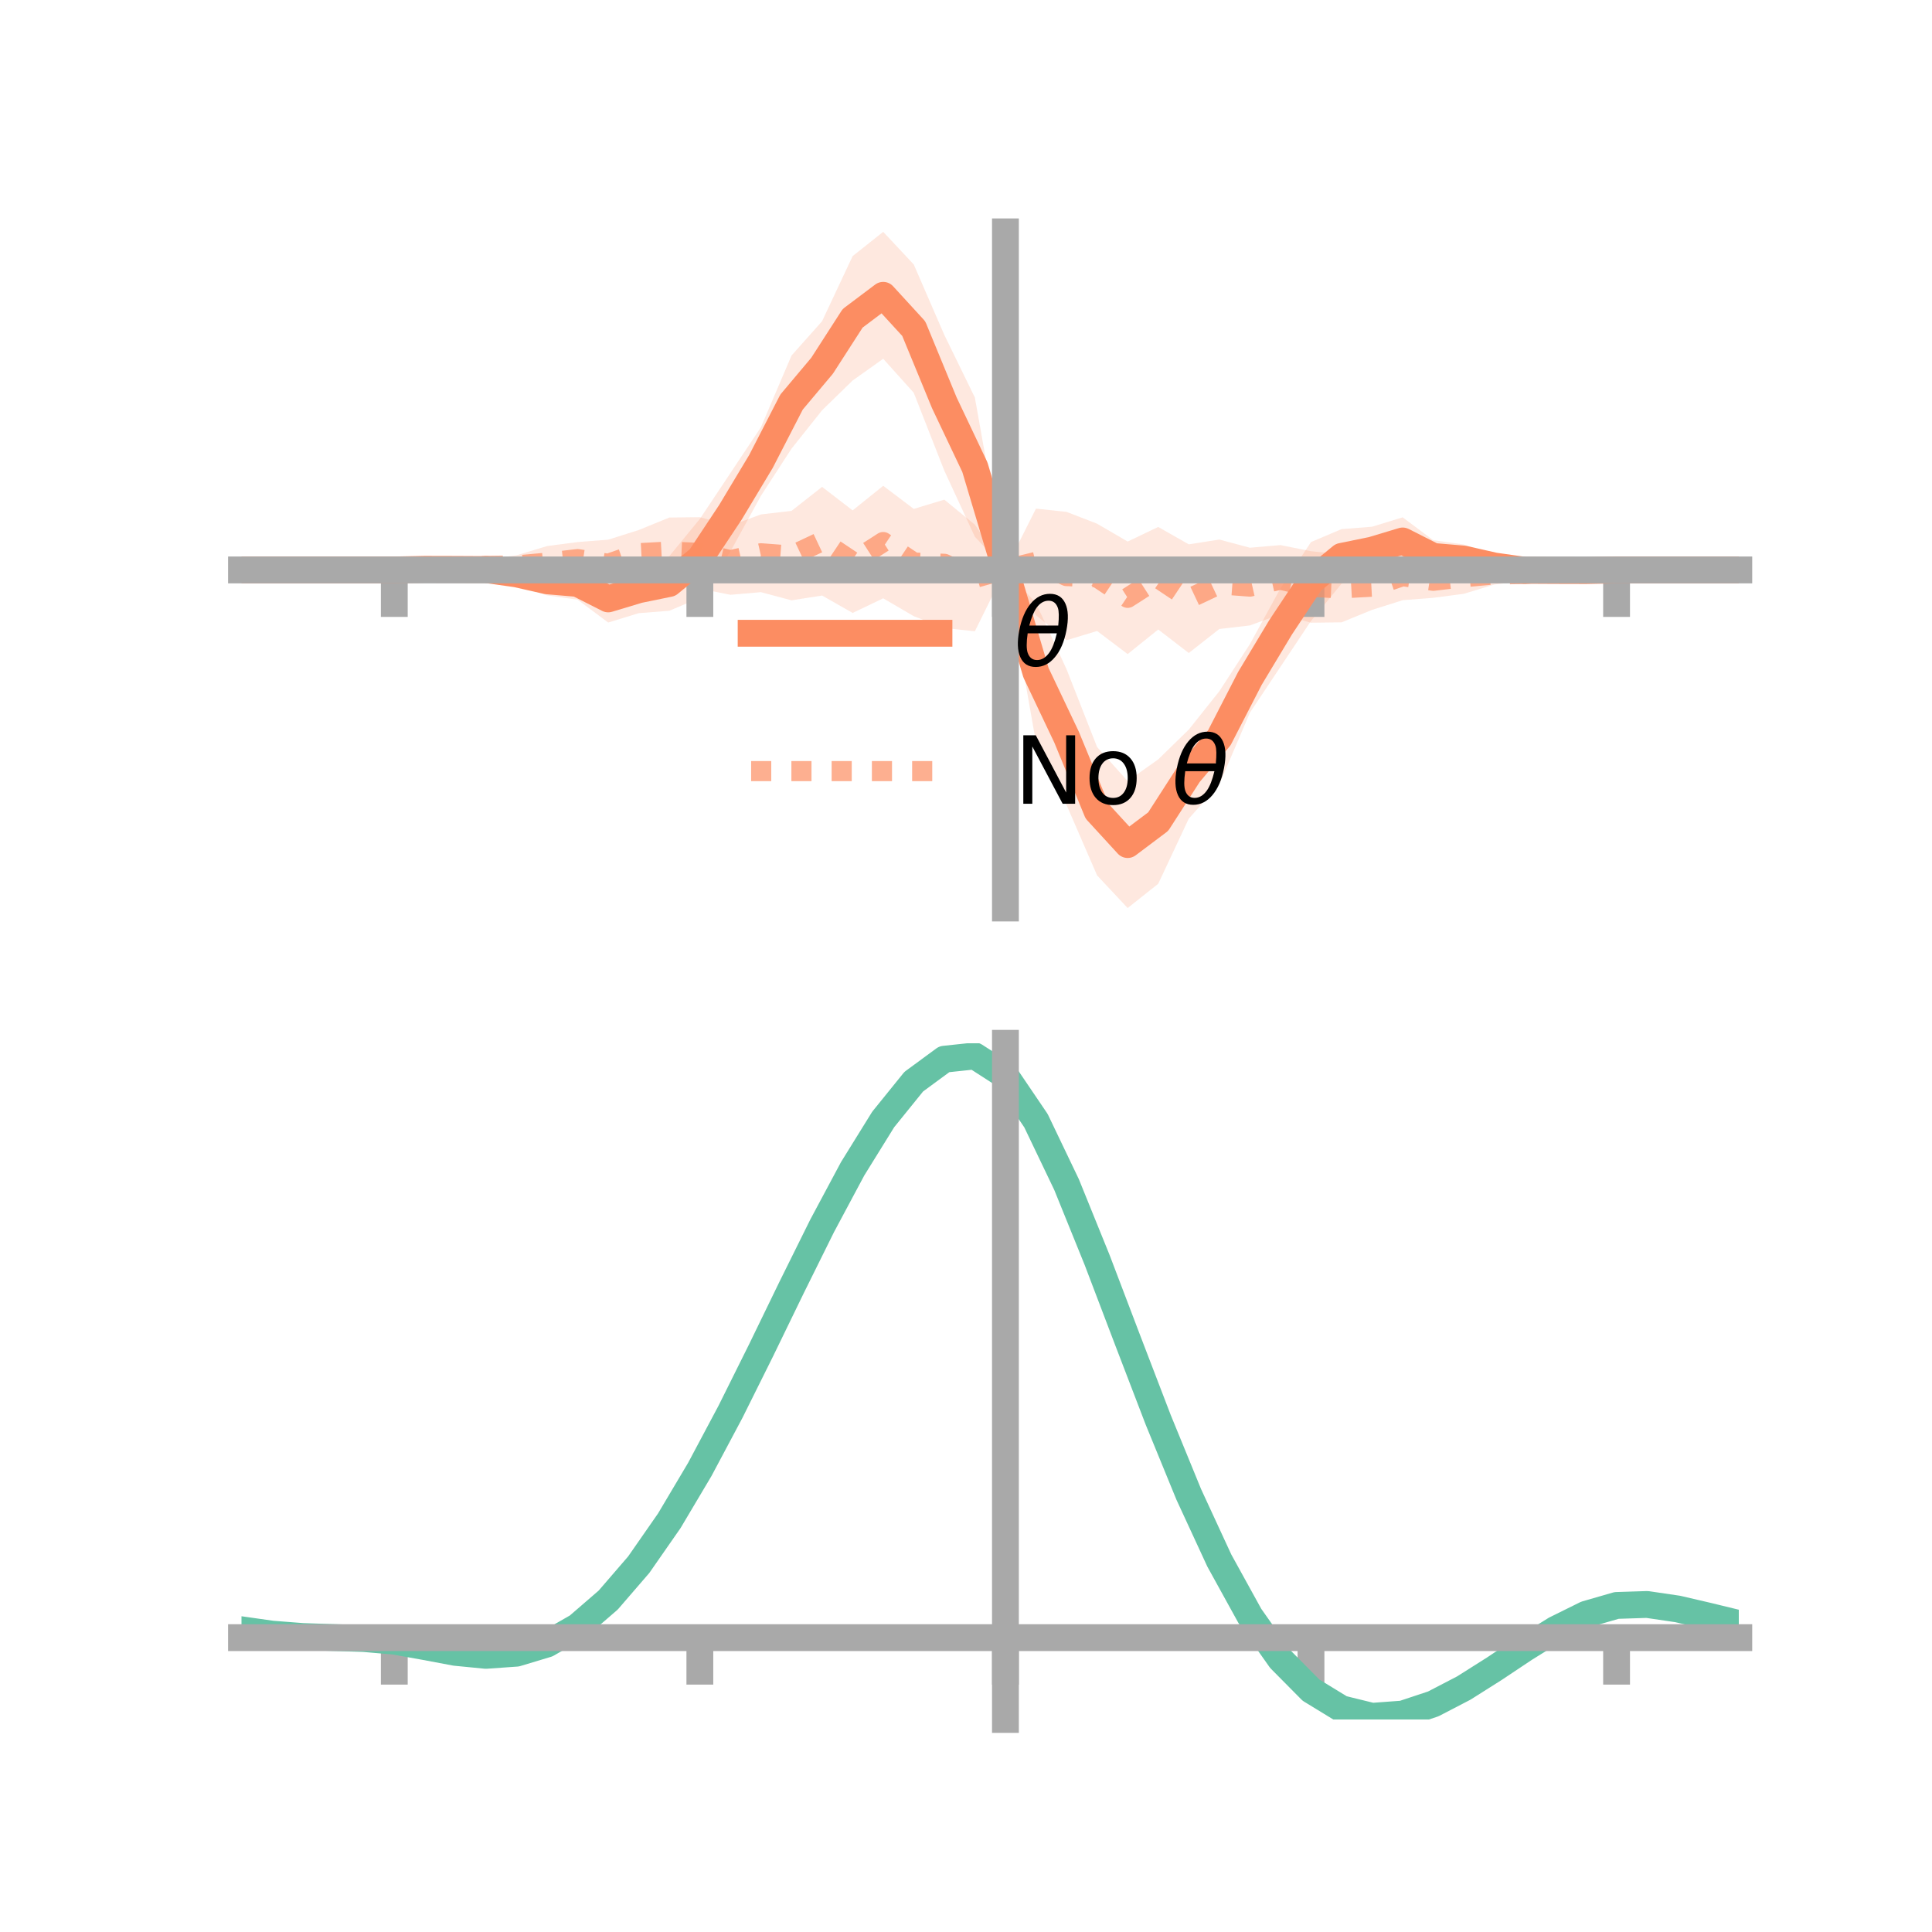 <?xml version="1.0" encoding="utf-8" standalone="no"?>
<!DOCTYPE svg PUBLIC "-//W3C//DTD SVG 1.1//EN"
  "http://www.w3.org/Graphics/SVG/1.1/DTD/svg11.dtd">
<!-- Created with matplotlib (https://matplotlib.org/) -->
<svg height="144pt" version="1.1" viewBox="0 0 144 144" width="144pt" xmlns="http://www.w3.org/2000/svg" xmlns:xlink="http://www.w3.org/1999/xlink">
 <defs>
  <style type="text/css">*{stroke-linecap:butt;stroke-linejoin:round;}</style>
 </defs>
 <g id="figure_1">
  <g id="patch_1">
   <path d="M 0 144 
L 144 144 
L 144 0 
L 0 0 
z
" style="fill:none;"/>
  </g>
  <g id="axes_1">
   <g id="patch_2">
    <path d="M 18 67.68 
L 129.6 67.68 
L 129.6 17.28 
L 18 17.28 
z
" style="fill:none;"/>
   </g>
   <g id="PolyCollection_1">
    <path clip-path="url(#p449ace9fb7)" d="M 18 42.48 
L 18 42.48 
L 20.278 42.48 
L 22.555 42.48 
L 24.833 42.48 
L 27.11 42.48 
L 29.388 42.48 
L 31.665 42.34 
L 33.943 42.146 
L 36.22 41.958 
L 38.498 41.948 
L 40.776 42.205 
L 43.053 42.275 
L 45.331 42.88 
L 47.608 42.208 
L 49.886 41.455 
L 52.163 38.678 
L 54.441 35.259 
L 56.718 31.838 
L 58.996 26.499 
L 61.273 23.942 
L 63.551 19.089 
L 65.829 17.28 
L 68.106 19.712 
L 70.384 24.963 
L 72.661 29.631 
L 74.939 42.439 
L 77.216 44.953 
L 79.494 49.879 
L 81.771 55.683 
L 84.049 58.218 
L 86.327 56.6 
L 88.604 54.38 
L 90.882 51.52 
L 93.159 48.011 
L 95.437 43.852 
L 97.714 40.402 
L 99.992 39.437 
L 102.269 39.258 
L 104.547 38.559 
L 106.824 40.263 
L 109.102 40.583 
L 111.38 41.359 
L 113.657 42.015 
L 115.935 42.227 
L 118.212 42.433 
L 120.49 42.48 
L 122.767 42.48 
L 125.045 42.48 
L 127.322 42.48 
L 129.6 42.48 
L 129.6 42.48 
L 129.6 42.48 
L 127.322 42.48 
L 125.045 42.48 
L 122.767 42.48 
L 120.49 42.48 
L 118.212 42.62 
L 115.935 42.814 
L 113.657 43.002 
L 111.38 43.012 
L 109.102 42.755 
L 106.824 42.685 
L 104.547 42.08 
L 102.269 42.752 
L 99.992 43.505 
L 97.714 46.282 
L 95.437 49.701 
L 93.159 53.122 
L 90.882 58.461 
L 88.604 61.018 
L 86.327 65.871 
L 84.049 67.68 
L 81.771 65.248 
L 79.494 59.997 
L 77.216 55.329 
L 74.939 42.439 
L 72.661 40.007 
L 70.384 35.081 
L 68.106 29.277 
L 65.829 26.742 
L 63.551 28.36 
L 61.273 30.58 
L 58.996 33.44 
L 56.718 36.949 
L 54.441 41.108 
L 52.163 44.558 
L 49.886 45.523 
L 47.608 45.702 
L 45.331 46.401 
L 43.053 44.697 
L 40.776 44.377 
L 38.498 43.601 
L 36.22 42.945 
L 33.943 42.733 
L 31.665 42.527 
L 29.388 42.48 
L 27.11 42.48 
L 24.833 42.48 
L 22.555 42.48 
L 20.278 42.48 
L 18 42.48 
z
" style="fill:#fc8d62;fill-opacity:0.2;"/>
   </g>
   <g id="PolyCollection_2">
    <path clip-path="url(#p449ace9fb7)" d="M 18 42.48 
L 18 42.48 
L 20.278 42.48 
L 22.555 42.48 
L 24.833 42.48 
L 27.11 42.48 
L 29.388 42.48 
L 31.665 42.341 
L 33.943 42.151 
L 36.22 41.67 
L 38.498 41.391 
L 40.776 40.701 
L 43.053 40.402 
L 45.331 40.224 
L 47.608 39.505 
L 49.886 38.574 
L 52.163 38.547 
L 54.441 39.181 
L 56.718 38.342 
L 58.996 38.078 
L 61.273 36.288 
L 63.551 38.042 
L 65.829 36.208 
L 68.106 37.93 
L 70.384 37.241 
L 72.661 39.106 
L 74.939 42.439 
L 77.216 37.908 
L 79.494 38.152 
L 81.771 39.034 
L 84.049 40.364 
L 86.327 39.275 
L 88.604 40.572 
L 90.882 40.214 
L 93.159 40.824 
L 95.437 40.628 
L 97.714 41.084 
L 99.992 41.315 
L 102.269 42.002 
L 104.547 41.142 
L 106.824 42.016 
L 109.102 41.788 
L 111.38 42.056 
L 113.657 42.279 
L 115.935 42.274 
L 118.212 42.416 
L 120.49 42.48 
L 122.767 42.48 
L 125.045 42.48 
L 127.322 42.48 
L 129.6 42.48 
L 129.6 42.48 
L 129.6 42.48 
L 127.322 42.48 
L 125.045 42.48 
L 122.767 42.48 
L 120.49 42.48 
L 118.212 42.619 
L 115.935 42.809 
L 113.657 43.29 
L 111.38 43.569 
L 109.102 44.259 
L 106.824 44.558 
L 104.547 44.736 
L 102.269 45.455 
L 99.992 46.386 
L 97.714 46.413 
L 95.437 45.779 
L 93.159 46.618 
L 90.882 46.882 
L 88.604 48.672 
L 86.327 46.918 
L 84.049 48.752 
L 81.771 47.03 
L 79.494 47.719 
L 77.216 45.854 
L 74.939 42.439 
L 72.661 47.052 
L 70.384 46.808 
L 68.106 45.926 
L 65.829 44.596 
L 63.551 45.685 
L 61.273 44.388 
L 58.996 44.746 
L 56.718 44.136 
L 54.441 44.332 
L 52.163 43.876 
L 49.886 43.645 
L 47.608 42.958 
L 45.331 43.818 
L 43.053 42.944 
L 40.776 43.172 
L 38.498 42.904 
L 36.22 42.681 
L 33.943 42.686 
L 31.665 42.544 
L 29.388 42.48 
L 27.11 42.48 
L 24.833 42.48 
L 22.555 42.48 
L 20.278 42.48 
L 18 42.48 
z
" style="fill:#fc8d62;fill-opacity:0.2;"/>
   </g>
   <g id="matplotlib.axis_1">
    <g id="xtick_1">
     <g id="line2d_1">
      <defs>
       <path d="M 0 0 
L 0 3.5 
" id="mec9d86382d" style="stroke:#a9a9a9;stroke-width:2;"/>
      </defs>
      <g>
       <use style="fill:#a9a9a9;stroke:#a9a9a9;stroke-width:2;" x="29.388" xlink:href="#mec9d86382d" y="42.48"/>
      </g>
     </g>
    </g>
    <g id="xtick_2">
     <g id="line2d_2">
      <g>
       <use style="fill:#a9a9a9;stroke:#a9a9a9;stroke-width:2;" x="52.163" xlink:href="#mec9d86382d" y="42.48"/>
      </g>
     </g>
    </g>
    <g id="xtick_3">
     <g id="line2d_3">
      <g>
       <use style="fill:#a9a9a9;stroke:#a9a9a9;stroke-width:2;" x="74.939" xlink:href="#mec9d86382d" y="42.48"/>
      </g>
     </g>
    </g>
    <g id="xtick_4">
     <g id="line2d_4">
      <g>
       <use style="fill:#a9a9a9;stroke:#a9a9a9;stroke-width:2;" x="97.714" xlink:href="#mec9d86382d" y="42.48"/>
      </g>
     </g>
    </g>
    <g id="xtick_5">
     <g id="line2d_5">
      <g>
       <use style="fill:#a9a9a9;stroke:#a9a9a9;stroke-width:2;" x="120.49" xlink:href="#mec9d86382d" y="42.48"/>
      </g>
     </g>
    </g>
   </g>
   <g id="matplotlib.axis_2"/>
   <g id="line2d_6">
    <path clip-path="url(#p449ace9fb7)" d="M 18 42.48 
L 20.278 42.48 
L 22.555 42.48 
L 24.833 42.48 
L 27.11 42.48 
L 29.388 42.48 
L 31.665 42.434 
L 33.943 42.44 
L 36.22 42.452 
L 38.498 42.775 
L 40.776 43.291 
L 43.053 43.486 
L 45.331 44.64 
L 47.608 43.955 
L 49.886 43.489 
L 52.163 41.618 
L 54.441 38.184 
L 56.718 34.393 
L 58.996 29.97 
L 61.273 27.261 
L 63.551 23.724 
L 65.829 22.011 
L 68.106 24.495 
L 70.384 30.022 
L 72.661 34.819 
L 74.939 42.439 
L 77.216 50.141 
L 79.494 54.938 
L 81.771 60.465 
L 84.049 62.949 
L 86.327 61.236 
L 88.604 57.699 
L 90.882 54.99 
L 93.159 50.567 
L 95.437 46.776 
L 97.714 43.342 
L 99.992 41.471 
L 102.269 41.005 
L 104.547 40.32 
L 106.824 41.474 
L 109.102 41.669 
L 111.38 42.185 
L 113.657 42.508 
L 115.935 42.52 
L 118.212 42.526 
L 120.49 42.48 
L 122.767 42.48 
L 125.045 42.48 
L 127.322 42.48 
L 129.6 42.48 
" style="fill:none;stroke:#fc8d62;stroke-linecap:square;stroke-width:2;"/>
   </g>
   <g id="line2d_7">
    <path clip-path="url(#p449ace9fb7)" d="M 18 42.48 
L 20.278 42.48 
L 22.555 42.48 
L 24.833 42.48 
L 27.11 42.48 
L 29.388 42.48 
L 31.665 42.443 
L 33.943 42.419 
L 36.22 42.175 
L 38.498 42.147 
L 40.776 41.937 
L 43.053 41.673 
L 45.331 42.021 
L 47.608 41.232 
L 49.886 41.109 
L 52.163 41.212 
L 54.441 41.756 
L 56.718 41.239 
L 58.996 41.412 
L 61.273 40.338 
L 63.551 41.863 
L 65.829 40.402 
L 68.106 41.928 
L 70.384 42.024 
L 72.661 43.079 
L 74.939 42.439 
L 77.216 41.881 
L 79.494 42.936 
L 81.771 43.032 
L 84.049 44.558 
L 86.327 43.097 
L 88.604 44.622 
L 90.882 43.548 
L 93.159 43.721 
L 95.437 43.204 
L 97.714 43.748 
L 99.992 43.851 
L 102.269 43.728 
L 104.547 42.939 
L 106.824 43.287 
L 109.102 43.023 
L 111.38 42.813 
L 113.657 42.785 
L 115.935 42.541 
L 118.212 42.517 
L 120.49 42.48 
L 122.767 42.48 
L 125.045 42.48 
L 127.322 42.48 
L 129.6 42.48 
" style="fill:none;stroke:#fc8d62;stroke-dasharray:1.5,1.5;stroke-dashoffset:0;stroke-opacity:0.7;stroke-width:1.5;"/>
   </g>
   <g id="patch_3">
    <path d="M 74.939 67.68 
L 74.939 17.28 
" style="fill:none;stroke:#a9a9a9;stroke-linecap:square;stroke-linejoin:miter;stroke-width:2;"/>
   </g>
   <g id="patch_4">
    <path d="M 129.6 67.68 
L 129.6 17.28 
" style="fill:none;"/>
   </g>
   <g id="patch_5">
    <path d="M 18 42.48 
L 129.6 42.48 
" style="fill:none;stroke:#a9a9a9;stroke-linecap:square;stroke-linejoin:miter;stroke-width:2;"/>
   </g>
   <g id="patch_6">
    <path d="M 18 17.28 
L 129.6 17.28 
" style="fill:none;"/>
   </g>
   <g id="legend_1">
    <g id="line2d_8">
     <path d="M 55.985 47.2 
L 69.985 47.2 
" style="fill:none;stroke:#fc8d62;stroke-linecap:square;stroke-width:2;"/>
    </g>
    <g id="line2d_9"/>
    <g id="text_1">
     <!-- $\theta$ -->
     <g transform="translate(75.585 49.65)scale(0.07 -0.07)">
      <defs>
       <path d="M 45.516 34.672 
L 14.453 34.672 
Q 12.359 20.062 14.5 13.875 
Q 17.188 6.25 24.469 6.25 
Q 31.781 6.25 37.359 13.922 
Q 42.234 20.656 45.516 34.672 
z
M 47.016 42.969 
Q 48.344 56.844 46.625 61.719 
Q 43.953 69.438 36.766 69.438 
Q 29.297 69.438 23.828 61.812 
Q 19.531 55.672 16.156 42.969 
z
M 38.188 76.766 
Q 49.906 76.766 54.594 66.406 
Q 59.281 56.109 55.719 37.844 
Q 52.203 19.625 43.453 9.281 
Q 34.766 -1.125 23.047 -1.125 
Q 11.281 -1.125 6.641 9.281 
Q 2 19.625 5.516 37.844 
Q 9.078 56.109 17.719 66.406 
Q 26.422 76.766 38.188 76.766 
z
" id="DejaVuSans-Oblique-952"/>
      </defs>
      <use transform="translate(0 0.234)" xlink:href="#DejaVuSans-Oblique-952"/>
     </g>
    </g>
    <g id="line2d_10">
     <path d="M 55.985 57.474 
L 69.985 57.474 
" style="fill:none;stroke:#fc8d62;stroke-dasharray:1.5,1.5;stroke-dashoffset:0;stroke-opacity:0.7;stroke-width:1.5;"/>
    </g>
    <g id="line2d_11"/>
    <g id="text_2">
     <!-- No $\theta$ -->
     <g transform="translate(75.585 59.924)scale(0.07 -0.07)">
      <defs>
       <path d="M 9.812 72.906 
L 23.094 72.906 
L 55.422 11.922 
L 55.422 72.906 
L 64.984 72.906 
L 64.984 0 
L 51.703 0 
L 19.391 60.984 
L 19.391 0 
L 9.812 0 
z
" id="DejaVuSans-78"/>
       <path d="M 30.609 48.391 
Q 23.391 48.391 19.188 42.75 
Q 14.984 37.109 14.984 27.297 
Q 14.984 17.484 19.156 11.844 
Q 23.344 6.203 30.609 6.203 
Q 37.797 6.203 41.984 11.859 
Q 46.188 17.531 46.188 27.297 
Q 46.188 37.016 41.984 42.703 
Q 37.797 48.391 30.609 48.391 
z
M 30.609 56 
Q 42.328 56 49.016 48.375 
Q 55.719 40.766 55.719 27.297 
Q 55.719 13.875 49.016 6.219 
Q 42.328 -1.422 30.609 -1.422 
Q 18.844 -1.422 12.172 6.219 
Q 5.516 13.875 5.516 27.297 
Q 5.516 40.766 12.172 48.375 
Q 18.844 56 30.609 56 
z
" id="DejaVuSans-111"/>
       <path id="DejaVuSans-32"/>
      </defs>
      <use transform="translate(0 0.234)" xlink:href="#DejaVuSans-78"/>
      <use transform="translate(74.805 0.234)" xlink:href="#DejaVuSans-111"/>
      <use transform="translate(135.986 0.234)" xlink:href="#DejaVuSans-32"/>
      <use transform="translate(167.773 0.234)" xlink:href="#DejaVuSans-Oblique-952"/>
     </g>
    </g>
   </g>
  </g>
  <g id="axes_2">
   <g id="patch_7">
    <path d="M 18 128.16 
L 129.6 128.16 
L 129.6 77.76 
L 18 77.76 
z
" style="fill:none;"/>
   </g>
   <g id="PolyCollection_3">
    <path clip-path="url(#p177e669d60)" d="M 18 121.521 
L 18 121.432 
L 20.278 121.762 
L 22.555 121.94 
L 24.833 122.016 
L 27.11 122.088 
L 29.388 122.288 
L 31.665 122.694 
L 33.943 123.113 
L 36.22 123.326 
L 38.498 123.156 
L 40.776 122.465 
L 43.053 121.147 
L 45.331 119.141 
L 47.608 116.441 
L 49.886 113.088 
L 52.163 109.163 
L 54.441 104.785 
L 56.718 100.108 
L 58.996 95.319 
L 61.273 90.634 
L 63.551 86.294 
L 65.829 82.556 
L 68.106 79.697 
L 70.384 78.002 
L 72.661 77.76 
L 74.939 79.25 
L 77.216 82.654 
L 79.494 87.476 
L 81.771 93.17 
L 84.049 99.241 
L 86.327 105.269 
L 88.604 110.914 
L 90.882 115.922 
L 93.159 120.115 
L 95.437 123.391 
L 97.714 125.717 
L 99.992 127.122 
L 102.269 127.685 
L 104.547 127.525 
L 106.824 126.784 
L 109.102 125.622 
L 111.38 124.21 
L 113.657 122.722 
L 115.935 121.334 
L 118.212 120.222 
L 120.49 119.57 
L 122.767 119.499 
L 125.045 119.842 
L 127.322 120.383 
L 129.6 120.952 
L 129.6 121.064 
L 129.6 121.064 
L 127.322 120.522 
L 125.045 120.004 
L 122.767 119.676 
L 120.49 119.752 
L 118.212 120.413 
L 115.935 121.556 
L 113.657 122.997 
L 111.38 124.544 
L 109.102 126.011 
L 106.824 127.216 
L 104.547 127.984 
L 102.269 128.16 
L 99.992 127.609 
L 97.714 126.23 
L 95.437 123.958 
L 93.159 120.774 
L 90.882 116.711 
L 88.604 111.86 
L 86.327 106.388 
L 84.049 100.539 
L 81.771 94.639 
L 79.494 89.099 
L 77.216 84.404 
L 74.939 81.091 
L 72.661 79.649 
L 70.384 79.892 
L 68.106 81.545 
L 65.829 84.318 
L 63.551 87.931 
L 61.273 92.116 
L 58.996 96.62 
L 56.718 101.212 
L 54.441 105.686 
L 52.163 109.866 
L 49.886 113.608 
L 47.608 116.803 
L 45.331 119.381 
L 43.053 121.312 
L 40.776 122.6 
L 38.498 123.282 
L 36.22 123.437 
L 33.943 123.202 
L 31.665 122.765 
L 29.388 122.357 
L 27.11 122.163 
L 24.833 122.09 
L 22.555 122.011 
L 20.278 121.837 
L 18 121.521 
z
" style="fill:#66c2a5;fill-opacity:0.2;"/>
   </g>
   <g id="matplotlib.axis_3">
    <g id="xtick_6">
     <g id="line2d_12">
      <g>
       <use style="fill:#a9a9a9;stroke:#a9a9a9;stroke-width:2;" x="29.388" xlink:href="#mec9d86382d" y="122.061"/>
      </g>
     </g>
    </g>
    <g id="xtick_7">
     <g id="line2d_13">
      <g>
       <use style="fill:#a9a9a9;stroke:#a9a9a9;stroke-width:2;" x="52.163" xlink:href="#mec9d86382d" y="122.061"/>
      </g>
     </g>
    </g>
    <g id="xtick_8">
     <g id="line2d_14">
      <g>
       <use style="fill:#a9a9a9;stroke:#a9a9a9;stroke-width:2;" x="74.939" xlink:href="#mec9d86382d" y="122.061"/>
      </g>
     </g>
    </g>
    <g id="xtick_9">
     <g id="line2d_15">
      <g>
       <use style="fill:#a9a9a9;stroke:#a9a9a9;stroke-width:2;" x="97.714" xlink:href="#mec9d86382d" y="122.061"/>
      </g>
     </g>
    </g>
    <g id="xtick_10">
     <g id="line2d_16">
      <g>
       <use style="fill:#a9a9a9;stroke:#a9a9a9;stroke-width:2;" x="120.49" xlink:href="#mec9d86382d" y="122.061"/>
      </g>
     </g>
    </g>
   </g>
   <g id="matplotlib.axis_4"/>
   <g id="line2d_17">
    <path clip-path="url(#p177e669d60)" d="M 18 121.476 
L 20.278 121.799 
L 22.555 121.976 
L 24.833 122.053 
L 27.11 122.125 
L 29.388 122.323 
L 31.665 122.73 
L 33.943 123.158 
L 36.22 123.381 
L 38.498 123.219 
L 40.776 122.533 
L 43.053 121.23 
L 45.331 119.261 
L 47.608 116.622 
L 49.886 113.348 
L 52.163 109.514 
L 54.441 105.235 
L 56.718 100.66 
L 58.996 95.97 
L 61.273 91.375 
L 63.551 87.113 
L 65.829 83.437 
L 68.106 80.621 
L 70.384 78.947 
L 72.661 78.704 
L 74.939 80.17 
L 77.216 83.529 
L 79.494 88.288 
L 81.771 93.905 
L 84.049 99.89 
L 86.327 105.828 
L 88.604 111.387 
L 90.882 116.316 
L 93.159 120.445 
L 95.437 123.674 
L 97.714 125.973 
L 99.992 127.365 
L 102.269 127.923 
L 104.547 127.755 
L 106.824 127 
L 109.102 125.817 
L 111.38 124.377 
L 113.657 122.86 
L 115.935 121.445 
L 118.212 120.318 
L 120.49 119.661 
L 122.767 119.588 
L 125.045 119.923 
L 127.322 120.453 
L 129.6 121.008 
" style="fill:none;stroke:#66c2a5;stroke-linecap:square;stroke-width:2;"/>
   </g>
   <g id="patch_8">
    <path d="M 74.939 128.16 
L 74.939 77.76 
" style="fill:none;stroke:#a9a9a9;stroke-linecap:square;stroke-linejoin:miter;stroke-width:2;"/>
   </g>
   <g id="patch_9">
    <path d="M 129.6 128.16 
L 129.6 77.76 
" style="fill:none;"/>
   </g>
   <g id="patch_10">
    <path d="M 18 122.061 
L 129.6 122.061 
" style="fill:none;stroke:#a9a9a9;stroke-linecap:square;stroke-linejoin:miter;stroke-width:2;"/>
   </g>
   <g id="patch_11">
    <path d="M 18 77.76 
L 129.6 77.76 
" style="fill:none;"/>
   </g>
  </g>
 </g>
 <defs>
  <clipPath id="p449ace9fb7">
   <rect height="50.4" width="111.6" x="18" y="17.28"/>
  </clipPath>
  <clipPath id="p177e669d60">
   <rect height="50.4" width="111.6" x="18" y="77.76"/>
  </clipPath>
 </defs>
</svg>
